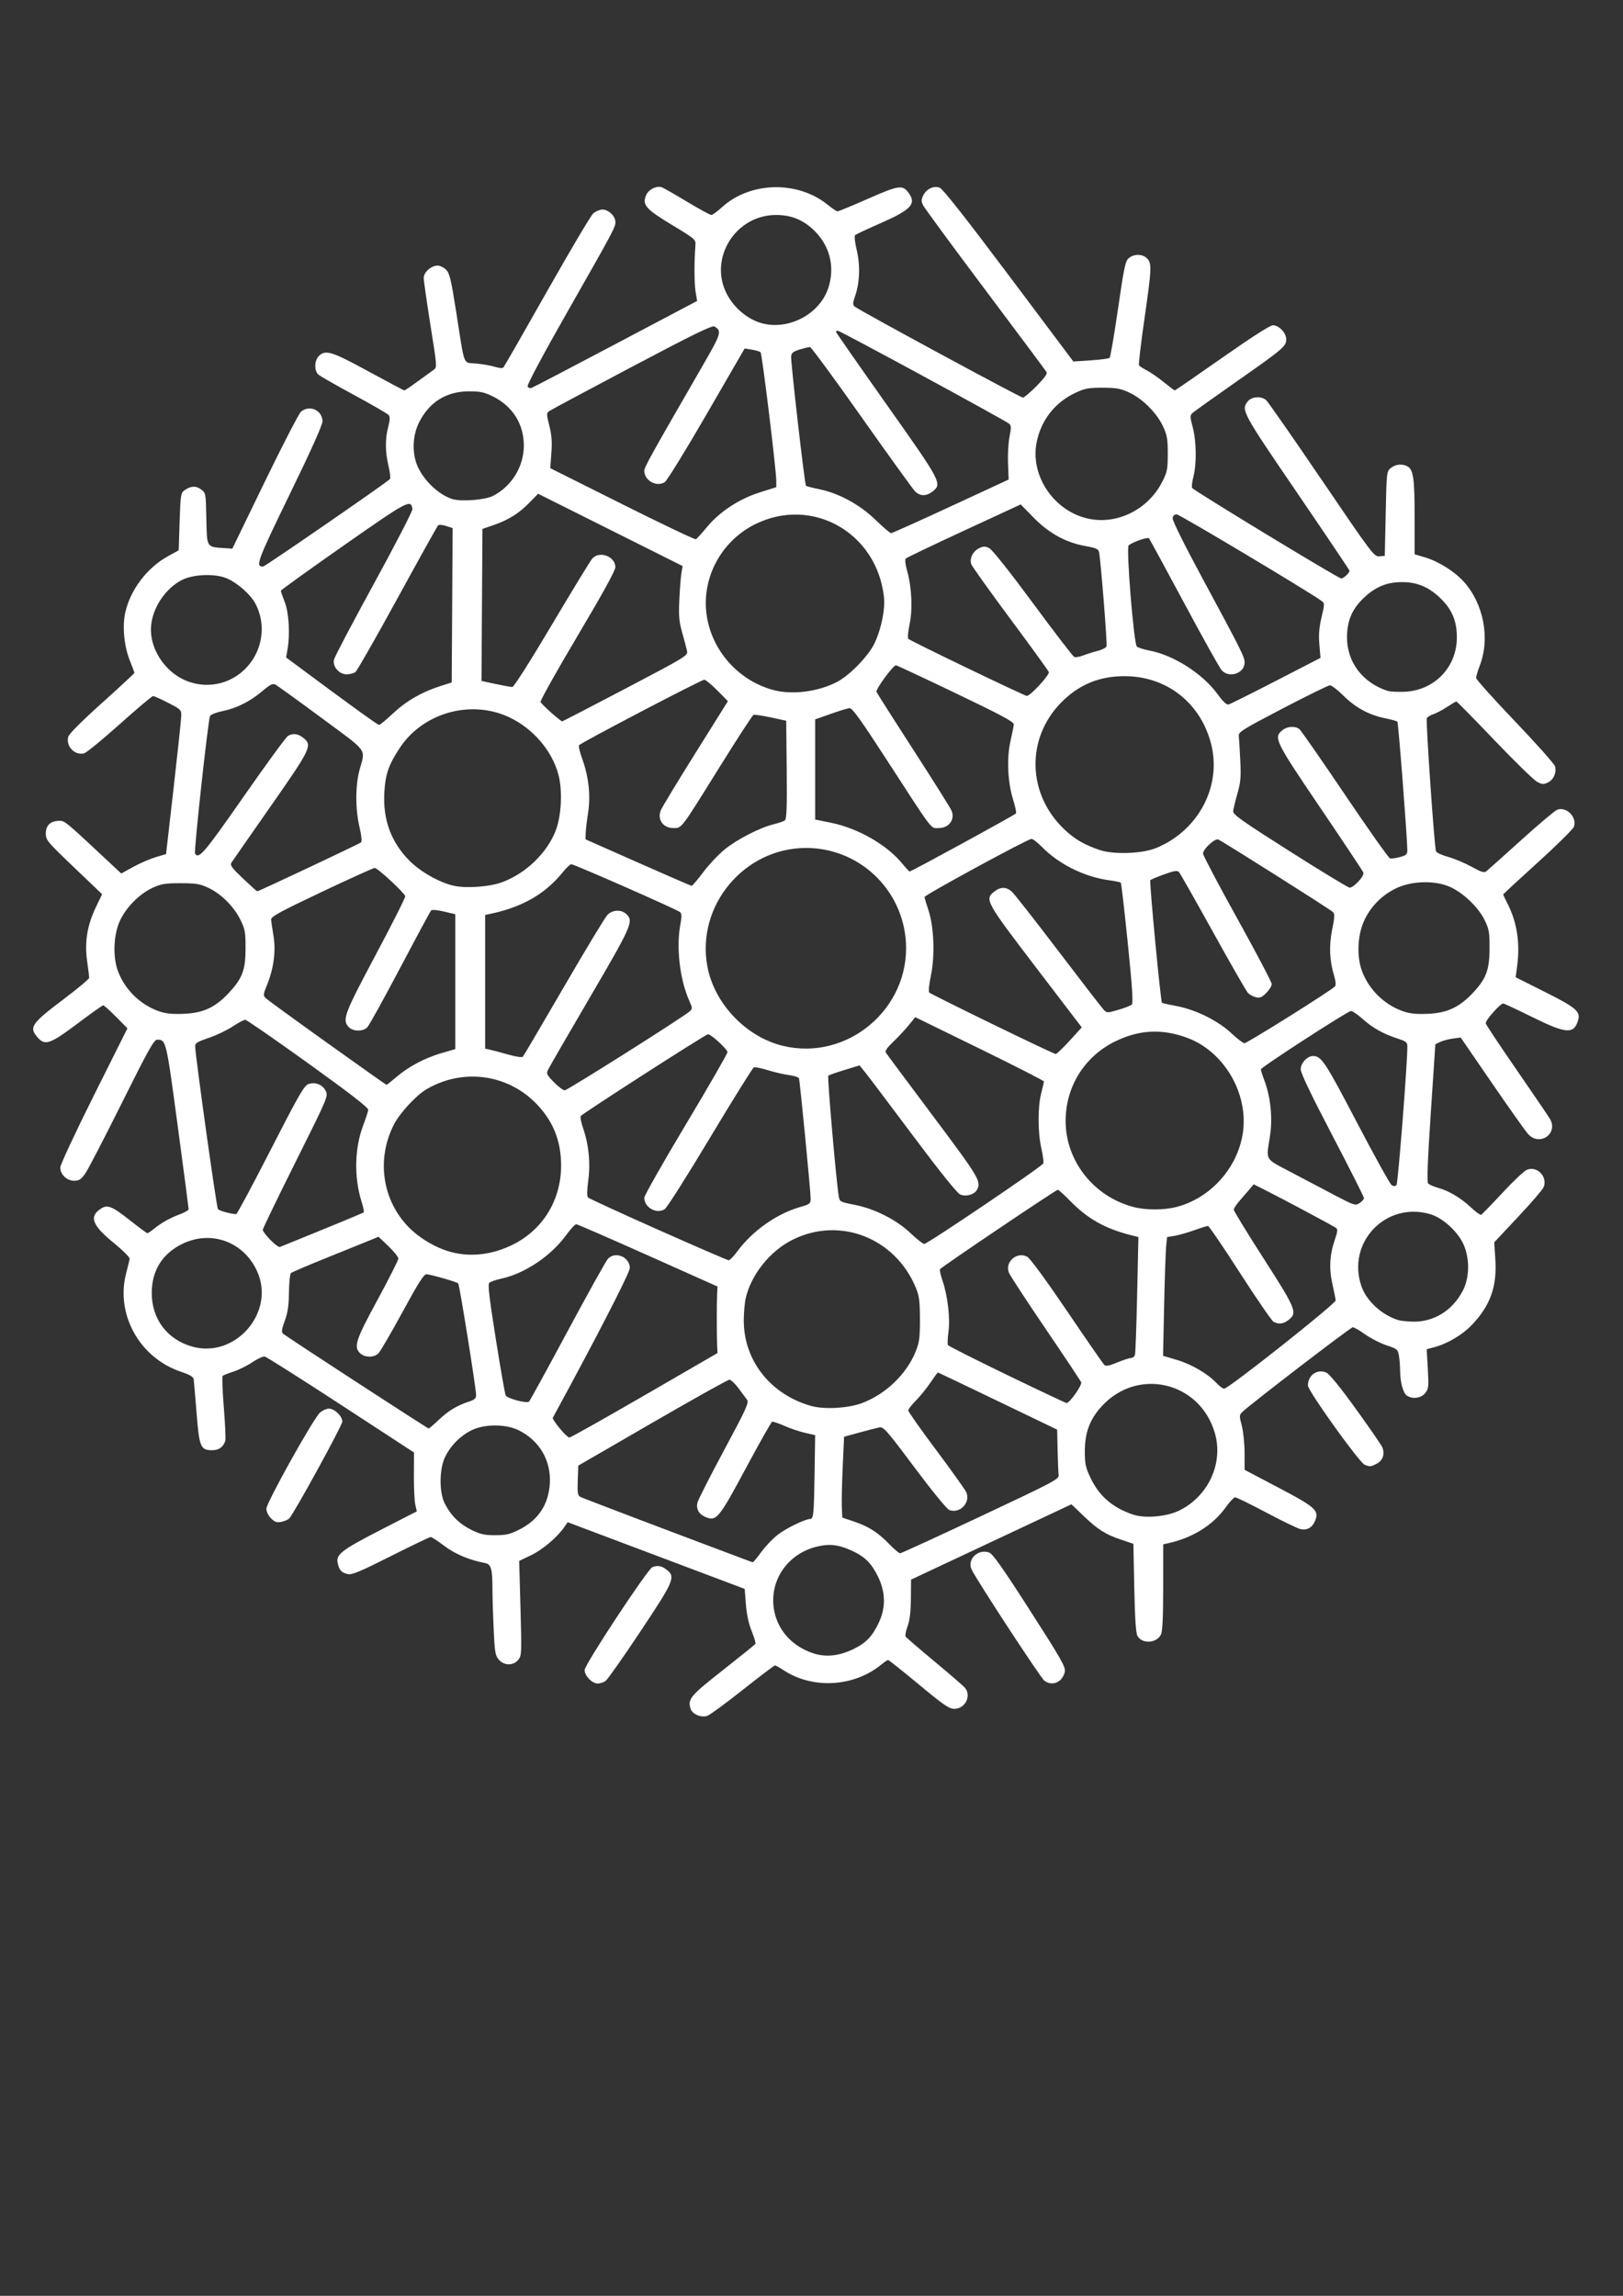 <?xml version="1.0" encoding="UTF-8" standalone="no"?>
<!-- Created with Inkscape (http://www.inkscape.org/) -->

<svg
   xmlns:dc="http://purl.org/dc/elements/1.1/"
   xmlns:cc="http://creativecommons.org/ns#"
   xmlns:rdf="http://www.w3.org/1999/02/22-rdf-syntax-ns#"
   xmlns:svg="http://www.w3.org/2000/svg"
   xmlns="http://www.w3.org/2000/svg"
   xmlns:sodipodi="http://sodipodi.sourceforge.net/DTD/sodipodi-0.dtd"
   xmlns:inkscape="http://www.inkscape.org/namespaces/inkscape"
   width="210mm"
   height="297mm"
   viewBox="0 0 210 297"
   version="1.1"
   id="svg8"
   inkscape:export-filename="C:\Users\Han\Desktop\tapawudyyoknano.png"
   inkscape:export-xdpi="179.40903"
   inkscape:export-ydpi="179.40903"
   inkscape:version="0.92.4 (5da689c313, 2019-01-14)"
   sodipodi:docname="tapawudyyoknanoakwersiyasy.svg">
  <rect x="0" y="0" width="210" height="297" fill="#333333" stroke="none"/>
  <defs
     id="defs2" />
  <sodipodi:namedview
     id="base"
     pagecolor="#ffffff"
     bordercolor="#666666"
     borderopacity="1.0"
     inkscape:pageopacity="0.0"
     inkscape:pageshadow="2"
     inkscape:zoom="0.35"
     inkscape:cx="447.90443"
     inkscape:cy="454.31877"
     inkscape:document-units="mm"
     inkscape:current-layer="g25"
     showgrid="false"
     inkscape:window-width="1366"
     inkscape:window-height="715"
     inkscape:window-x="-8"
     inkscape:window-y="-8"
     inkscape:window-maximized="1" />
  <g
     inkscape:label="Layer 1"
     inkscape:groupmode="layer"
     id="layer1">
    <g
       id="g25"
       transform="translate(-200.327,-37.798)">
      <path
         style="fill:#ffffff;stroke-width:0.234"
         d="m 296.441,256.397 c 2.188,-1.731 4.059,-3.147 4.158,-3.148 0.099,0 0.586,0.266 1.081,0.594 3.808,2.52 9.169,2.204 12.736,-0.75 0.364,-0.301 0.735,-0.548 0.824,-0.548 0.09,0 1.876,1.421 3.969,3.159 3.234,2.684 3.925,3.159 4.598,3.159 1.419,0 2.264,-1.719 1.352,-2.751 -0.225,-0.255 -2.008,-1.792 -3.961,-3.415 -1.954,-1.623 -3.617,-3.056 -3.696,-3.184 -0.079,-0.128 0.038,-0.735 0.261,-1.349 0.28,-0.772 0.412,-1.872 0.426,-3.566 l 0.021,-2.45 10.376,-4.872 10.376,-4.872 1.55,1.485 c 1.868,1.789 2.846,2.407 4.902,3.099 l 1.562,0.526 0.117,5.703 c 0.082,4.012 0.206,5.858 0.416,6.227 0.602,1.053 2.459,0.944 3.026,-0.177 0.211,-0.417 0.295,-2.146 0.297,-6.133 l 0.004,-5.552 0.643,-0.142 c 3.18,-0.704 5.788,-2.332 7.45,-4.652 0.503,-0.702 1.049,-1.281 1.213,-1.287 0.164,-0.006 1.994,0.889 4.065,1.989 2.072,1.1 4.057,2.058 4.411,2.129 0.847,0.169 1.506,-0.207 1.86,-1.062 0.559,-1.35 0.103,-1.766 -4.727,-4.306 l -4.387,-2.307 v -2.156 c 0,-1.186 -0.162,-2.777 -0.359,-3.535 -0.336,-1.29 -0.332,-1.406 0.059,-1.787 1.011,-0.985 14.019,-10.961 14.298,-10.965 0.171,-0.002 0.891,0.411 1.601,0.919 0.71,0.508 1.952,1.144 2.761,1.413 1.395,0.464 1.478,0.534 1.614,1.357 0.079,0.477 0.147,1.342 0.152,1.921 0.012,1.498 0.372,2.863 0.848,3.211 0.708,0.518 1.868,0.369 2.401,-0.309 0.438,-0.557 0.466,-0.82 0.333,-3.14 l -0.145,-2.532 1.029,-0.274 c 1.68,-0.447 3.631,-1.613 4.84,-2.892 2.386,-2.526 3.242,-4.944 3.011,-8.505 l -0.14,-2.158 3.093,-3.299 c 1.701,-1.814 3.188,-3.539 3.303,-3.833 0.533,-1.362 -0.856,-2.794 -2.178,-2.246 -0.349,0.144 -1.779,1.495 -3.179,3.002 -1.4,1.506 -2.635,2.775 -2.744,2.82 -0.11,0.045 -0.697,-0.384 -1.304,-0.952 -1.334,-1.248 -2.839,-2.146 -4.257,-2.54 -0.579,-0.161 -1.161,-0.421 -1.292,-0.577 -0.164,-0.195 -0.054,-3.065 0.351,-9.142 l 0.59,-8.858 0.619,-0.296 c 0.341,-0.163 1.078,-0.359 1.638,-0.435 l 1.019,-0.139 4.071,5.931 c 2.239,3.262 4.338,6.22 4.665,6.574 1.473,1.596 3.867,-0.022 2.849,-1.925 -0.127,-0.238 -2.038,-3.047 -4.245,-6.243 -2.208,-3.196 -4.052,-5.969 -4.099,-6.162 -0.086,-0.352 1.866,-2.574 2.261,-2.574 0.116,0 1.806,0.79 3.757,1.755 4.389,2.172 5.38,2.245 5.93,0.436 0.348,-1.144 -0.247,-1.658 -4.245,-3.663 l -3.831,-1.921 0.188,-1.404 c 0.404,-3.017 0,-5.675 -1.236,-8.113 -0.31,-0.612 -0.564,-1.152 -0.564,-1.198 0,-0.046 2.007,-1.903 4.46,-4.125 2.453,-2.222 4.56,-4.303 4.682,-4.624 0.463,-1.217 -0.959,-2.669 -2.159,-2.206 -0.301,0.116 -2.395,1.881 -4.653,3.921 -2.258,2.041 -4.274,3.846 -4.48,4.011 -0.315,0.254 -0.624,0.164 -1.961,-0.571 -0.873,-0.48 -2.22,-1.046 -2.994,-1.258 -0.774,-0.212 -1.487,-0.534 -1.584,-0.716 -0.204,-0.381 -1.34,-16.8 -1.192,-17.223 0.054,-0.155 0.431,-0.392 0.838,-0.527 0.407,-0.135 1.214,-0.561 1.793,-0.946 0.579,-0.385 1.115,-0.701 1.192,-0.701 0.076,0 2.276,2.236 4.889,4.971 2.612,2.734 5.098,5.164 5.524,5.399 0.673,0.371 0.859,0.387 1.423,0.116 0.739,-0.354 1.146,-1.268 0.931,-2.09 -0.08,-0.308 -2.411,-2.928 -5.179,-5.824 -2.768,-2.895 -5.033,-5.422 -5.034,-5.615 0,-0.193 0.218,-0.93 0.488,-1.638 1.337,-3.512 0.481,-7.963 -2.077,-10.811 -1.175,-1.307 -3.25,-2.616 -4.958,-3.128 l -1.409,-0.422 v -4.834 c 0,-4.996 -0.164,-6.128 -0.945,-6.547 -0.669,-0.358 -1.525,-0.27 -2.129,0.218 -0.545,0.441 -0.554,0.517 -0.669,5.908 l -0.117,5.461 -0.702,0.059 c -0.678,0.057 -0.928,-0.273 -7.448,-9.866 -3.71,-5.459 -6.947,-10.107 -7.194,-10.33 -0.622,-0.563 -1.866,-0.487 -2.378,0.145 -0.899,1.11 -0.749,1.388 6.374,11.827 3.732,5.469 6.785,10.009 6.785,10.089 0,0.277 -0.776,1.001 -1.074,1.001 -0.36,0 -19.073,-11.361 -19.289,-11.711 -0.083,-0.135 -0.01,-0.789 0.162,-1.454 0.432,-1.667 0.393,-4.594 -0.086,-6.392 -0.351,-1.316 -0.358,-1.542 -0.059,-1.827 0.188,-0.179 2.711,-1.983 5.606,-4.009 6.162,-4.312 6.551,-4.641 6.551,-5.545 0,-0.83 -0.937,-1.817 -1.723,-1.817 -0.367,0 -2.746,1.524 -6.576,4.211 -3.301,2.316 -6.055,4.211 -6.12,4.211 -0.065,0 -0.709,-0.481 -1.431,-1.069 -0.722,-0.588 -1.708,-1.271 -2.191,-1.517 -0.483,-0.246 -0.937,-0.544 -1.01,-0.661 -0.072,-0.117 0.236,-2.765 0.686,-5.885 0.959,-6.652 0.988,-7.309 0.35,-7.947 -0.581,-0.581 -1.653,-0.603 -2.339,-0.047 -0.463,0.375 -0.617,1.088 -1.415,6.583 -0.492,3.389 -0.981,6.24 -1.086,6.335 -0.105,0.095 -1.203,0.239 -2.44,0.321 l -2.25,0.149 -8.344,-11.125 c -5.582,-7.442 -8.542,-11.2 -8.943,-11.352 -0.785,-0.298 -1.734,0.149 -2.148,1.012 -0.258,0.538 -0.256,0.752 0.01,1.285 0.176,0.351 3.794,5.271 8.041,10.933 4.247,5.662 7.808,10.437 7.913,10.611 0.133,0.219 -0.265,0.777 -1.292,1.813 -0.816,0.823 -1.608,1.497 -1.76,1.497 -0.328,0 -21.361,-11.382 -21.794,-11.793 -0.241,-0.229 -0.229,-0.477 0.06,-1.298 0.616,-1.745 0.702,-3.973 0.232,-5.968 -0.248,-1.054 -0.333,-1.859 -0.207,-1.969 0.117,-0.102 1.616,-0.803 3.332,-1.557 3.855,-1.695 4.589,-2.464 3.642,-3.816 -0.817,-1.166 -1.252,-1.112 -5.28,0.661 -2.052,0.903 -3.839,1.642 -3.971,1.642 -0.132,0 -0.685,-0.366 -1.231,-0.813 -3.91,-3.204 -10.109,-3.058 -13.778,0.325 -0.57,0.526 -1.168,0.956 -1.329,0.956 -0.16,0 -1.57,-0.769 -3.132,-1.709 -1.562,-0.94 -3.022,-1.778 -3.244,-1.862 -0.679,-0.257 -1.753,0.271 -2.06,1.013 -0.521,1.257 -0.061,1.786 3.345,3.847 3.084,1.867 3.095,1.877 3.032,2.691 -0.165,2.111 -0.152,4.905 0.028,5.969 l 0.198,1.174 -10.493,5.542 c -5.771,3.048 -10.676,5.61 -10.9,5.694 -0.254,0.094 -0.458,0.02 -0.541,-0.196 -0.078,-0.203 2.056,-4.194 5.123,-9.583 6.05,-10.63 6.237,-10.979 6.237,-11.677 0,-0.743 -0.894,-1.604 -1.666,-1.604 -0.356,0 -0.906,0.237 -1.22,0.526 -0.315,0.29 -3.013,4.843 -5.995,10.119 -2.983,5.276 -5.511,9.683 -5.619,9.793 -0.109,0.111 -0.572,0.077 -1.042,-0.078 -0.465,-0.153 -1.549,-0.349 -2.41,-0.435 -1.835,-0.183 -1.492,0.684 -2.653,-6.702 -0.66,-4.196 -0.849,-4.985 -1.303,-5.44 -0.292,-0.292 -0.785,-0.531 -1.095,-0.531 -0.835,0 -1.797,0.853 -1.799,1.596 -0.002,0.345 0.39,3.089 0.87,6.099 0.862,5.406 0.867,5.476 0.412,5.792 -0.253,0.176 -1.177,0.846 -2.053,1.488 -0.875,0.643 -1.656,1.169 -1.734,1.169 -0.078,0 -2.169,-1.106 -4.645,-2.457 -4.755,-2.594 -5.562,-2.844 -6.418,-1.989 -0.588,0.588 -0.62,1.897 -0.059,2.4 0.225,0.201 2.305,1.392 4.621,2.645 2.316,1.253 4.328,2.42 4.47,2.593 0.19,0.231 0.174,0.638 -0.059,1.536 -0.411,1.584 -0.397,3.21 0.044,5.08 0.195,0.826 0.272,1.579 0.172,1.673 -0.665,0.623 -16.127,11.285 -16.395,11.305 -1.06,0.08 -0.773,-0.702 3.444,-9.361 2.734,-5.615 4.229,-8.943 4.229,-9.417 0,-1.432 -1.669,-2.19 -2.773,-1.259 -0.267,0.225 -2.377,4.305 -4.688,9.066 l -4.202,8.657 -1.092,-0.072 c -2.259,-0.15 -2.197,-0.045 -2.271,-3.813 -0.064,-3.288 -0.071,-3.322 -0.688,-3.782 -0.667,-0.498 -1.361,-0.45 -2.185,0.152 -0.424,0.31 -0.479,0.687 -0.585,4.037 l -0.117,3.695 -1.404,0.773 c -2.715,1.495 -4.893,4.391 -5.527,7.35 -0.375,1.749 -0.127,4.293 0.593,6.095 0.333,0.832 0.605,1.57 0.605,1.638 0,0.069 -1.893,1.825 -4.208,3.904 -2.673,2.401 -4.263,3.997 -4.358,4.378 -0.309,1.231 0.85,2.428 2.058,2.125 0.3,-0.075 2.375,-1.773 4.61,-3.773 2.236,-2 4.176,-3.636 4.313,-3.636 0.136,0 1.017,0.395 1.957,0.877 1.641,0.842 1.708,0.91 1.691,1.696 -0.01,0.45 -0.457,4.656 -0.993,9.346 l -0.975,8.527 -1.335,0.395 c -0.734,0.218 -2.039,0.782 -2.899,1.255 l -1.564,0.86 -0.727,-0.681 c -6.556,-6.138 -6.549,-6.132 -7.274,-6.132 -1.14,0 -1.76,0.574 -1.76,1.63 0,0.859 0.173,1.067 3.643,4.38 l 3.643,3.478 -0.816,1.702 c -1.116,2.329 -1.47,4.521 -1.123,6.955 0.148,1.036 0.269,2.007 0.269,2.158 0,0.151 -1.466,1.379 -3.257,2.729 -4.228,3.187 -4.559,3.662 -3.448,4.953 0.979,1.138 1.619,0.922 5.166,-1.742 1.742,-1.308 3.252,-2.379 3.354,-2.379 0.102,0 0.849,0.669 1.66,1.487 l 1.473,1.486 -4.346,8.69 c -2.409,4.817 -4.346,8.97 -4.346,9.319 0,0.904 0.847,1.713 1.794,1.713 0.635,0 0.895,-0.166 1.421,-0.905 0.355,-0.498 2.486,-4.604 4.737,-9.125 3.405,-6.839 4.173,-8.22 4.576,-8.22 1.167,0 1.176,0.039 2.666,11.144 0.779,5.807 1.417,10.663 1.417,10.789 0,0.127 -0.5,0.416 -1.111,0.643 -1.28,0.476 -2.465,1.141 -3.41,1.916 -0.364,0.298 -0.732,0.54 -0.819,0.538 -0.087,-0.002 -1.089,-0.739 -2.227,-1.639 -2.346,-1.854 -2.935,-2.091 -3.794,-1.528 -1.554,1.018 -1.134,2.14 1.652,4.413 1.158,0.945 2.09,1.868 2.07,2.051 -0.02,0.183 -0.217,1.017 -0.438,1.854 -1.414,5.336 1.714,10.976 7.088,12.779 1.095,0.367 1.594,0.657 1.638,0.952 0.035,0.233 0.202,2.187 0.372,4.341 0.35,4.452 0.519,4.856 2.021,4.856 0.854,0 1.418,-0.395 1.697,-1.189 0.072,-0.204 -0.012,-2.151 -0.188,-4.327 -0.175,-2.176 -0.244,-4.024 -0.153,-4.105 0.091,-0.081 0.721,-0.328 1.402,-0.549 0.68,-0.221 1.778,-0.765 2.438,-1.21 0.661,-0.445 1.381,-0.777 1.602,-0.739 0.221,0.038 4.658,2.848 9.861,6.243 l 9.46,6.173 -0.016,2.951 c -0.008,1.623 0.072,3.336 0.181,3.805 l 0.197,0.854 -4.525,2.324 c -5.17,2.655 -5.938,3.236 -5.721,4.322 0.19,0.949 0.496,1.293 1.311,1.472 0.543,0.119 1.583,-0.314 5.577,-2.325 2.7,-1.359 5.018,-2.471 5.153,-2.471 0.134,0 0.93,0.519 1.768,1.153 1.405,1.063 3.182,1.808 5.315,2.229 0.738,0.146 0.907,0.771 0.908,3.373 0,0.981 0.07,3.298 0.155,5.149 0.137,2.994 0.21,3.43 0.664,3.958 0.687,0.798 1.884,0.812 2.519,0.028 0.439,-0.542 0.451,-0.821 0.289,-6.683 l -0.17,-6.117 1.518,-0.725 c 1.49,-0.711 3.378,-2.3 4.295,-3.615 l 0.464,-0.665 11.452,4.314 11.452,4.314 0.154,1.993 c 0.1,1.293 0.363,2.512 0.749,3.468 0.328,0.811 0.548,1.552 0.489,1.647 -0.059,0.095 -1.952,1.623 -4.207,3.396 -4.167,3.276 -4.526,3.693 -4.222,4.906 0.195,0.775 1.376,1.307 2.223,1.001 0.331,-0.12 2.391,-1.633 4.579,-3.364 z m 9.075,-4.73 c -2.626,-0.879 -4.471,-2.867 -4.993,-5.379 -0.785,-3.78 1.543,-7.398 5.395,-8.384 1.663,-0.426 2.839,-0.305 4.561,0.47 1.72,0.774 2.584,1.615 3.433,3.339 0.996,2.023 1.049,3.992 0.16,5.919 -0.845,1.832 -1.66,2.691 -3.315,3.499 -1.858,0.906 -3.603,1.084 -5.241,0.536 z m -8.256,-11.924 c -9.332,-3.496 -21.508,-8.12 -21.824,-8.289 -0.363,-0.194 -0.412,-0.493 -0.354,-2.14 l 0.068,-1.914 9.593,-5.552 c 5.276,-3.054 9.757,-5.556 9.957,-5.56 0.2,-0.004 0.727,0.484 1.17,1.085 0.443,0.601 0.946,1.279 1.117,1.507 0.274,0.365 -0.086,1.155 -2.996,6.57 -1.819,3.386 -3.365,6.432 -3.435,6.771 -0.169,0.817 0.215,1.48 1.063,1.831 1.406,0.583 1.718,0.206 5.207,-6.301 1.757,-3.275 3.291,-5.988 3.41,-6.027 0.119,-0.04 0.832,0.2 1.584,0.533 0.752,0.333 1.955,0.739 2.674,0.903 l 1.306,0.299 -0.076,5.01 c -0.08,5.27 -0.136,5.825 -0.583,5.834 -0.648,0.014 -3.052,1.179 -4.138,2.007 -0.647,0.493 -1.619,1.506 -2.161,2.25 -0.542,0.744 -1.041,1.345 -1.108,1.335 -0.067,-0.01 -0.281,-0.078 -0.474,-0.15 z m 18.124,-2.195 c -1.482,-1.523 -2.651,-2.271 -4.554,-2.913 l -1.521,-0.513 -0.059,-1.375 c -0.033,-0.756 0.02,-3.11 0.117,-5.23 l 0.176,-3.855 1.989,-0.544 c 1.094,-0.299 2.252,-0.598 2.574,-0.663 0.531,-0.108 0.947,0.365 4.546,5.181 2.232,2.986 4.194,5.389 4.495,5.504 1.379,0.524 2.806,-0.969 2.202,-2.305 -0.158,-0.348 -1.909,-2.802 -3.893,-5.452 -1.984,-2.651 -3.607,-4.953 -3.607,-5.116 0,-0.163 0.435,-0.732 0.967,-1.264 0.532,-0.532 1.378,-1.572 1.88,-2.312 0.502,-0.74 0.942,-1.345 0.978,-1.345 0.035,0 3.523,1.664 7.751,3.699 l 7.687,3.699 0.059,2.677 c 0.033,1.472 0.094,2.921 0.136,3.218 0.071,0.5 -0.698,0.905 -10.096,5.323 -5.595,2.63 -10.284,4.782 -10.42,4.782 -0.136,0 -0.77,-0.537 -1.409,-1.194 z m -54.103,-1.859 c -1.539,-0.769 -2.553,-1.768 -3.379,-3.33 -0.773,-1.462 -0.757,-4.511 0.034,-6.117 0.722,-1.466 1.962,-2.707 3.429,-3.429 1.648,-0.811 4.405,-0.808 6.061,0.008 2.708,1.333 4.229,3.934 4.041,6.913 -0.171,2.723 -1.505,4.722 -3.973,5.955 -1.192,0.596 -1.702,0.713 -3.107,0.713 -1.404,0 -1.914,-0.117 -3.107,-0.713 z m 85.697,-1.94 c -2.695,-0.898 -4.443,-2.41 -5.579,-4.825 -0.61,-1.297 -0.711,-1.779 -0.707,-3.393 0.006,-2.423 0.646,-4.123 2.187,-5.809 4.648,-5.085 12.706,-3.183 14.636,3.455 1.135,3.905 -0.836,8.191 -4.62,10.042 -1.6,0.783 -4.404,1.034 -5.917,0.529 z m -74.24,-11.179 c -0.536,-0.659 -0.938,-1.264 -0.893,-1.345 5.562,-10.207 9.974,-18.78 9.974,-19.384 0,-1.443 -1.906,-2.231 -2.845,-1.177 -0.259,0.29 -2.608,4.511 -5.221,9.38 -2.613,4.869 -4.854,8.955 -4.979,9.08 -0.268,0.268 -2.765,-0.391 -3.015,-0.795 -0.088,-0.142 -0.663,-3.426 -1.278,-7.296 -0.861,-5.417 -1.054,-7.096 -0.839,-7.291 0.154,-0.14 0.854,-0.38 1.556,-0.534 3.025,-0.661 6.373,-2.895 8.326,-5.556 0.603,-0.822 1.216,-1.489 1.362,-1.483 0.146,0.006 4.319,1.822 9.273,4.036 l 9.008,4.025 -0.05,0.936 c -0.061,1.143 -0.058,5.509 0.004,6.76 l 0.046,0.911 -9.439,5.465 c -5.191,3.005 -9.568,5.465 -9.727,5.465 -0.158,0 -0.726,-0.539 -1.262,-1.197 z m -26.274,-5.969 c -5.069,-3.298 -9.348,-6.118 -9.509,-6.267 -0.233,-0.215 -0.188,-0.556 0.219,-1.666 0.384,-1.047 0.519,-1.967 0.541,-3.68 0.016,-1.256 0.128,-2.378 0.248,-2.493 0.121,-0.115 2.325,-1.055 4.899,-2.089 2.574,-1.034 5.076,-2.046 5.561,-2.249 l 0.882,-0.369 1.282,1.226 c 0.705,0.674 1.282,1.396 1.282,1.603 0,0.207 -1.211,2.606 -2.691,5.329 -2.861,5.266 -3.133,6.118 -2.22,6.945 0.614,0.555 1.777,0.544 2.341,-0.022 0.245,-0.247 1.649,-2.659 3.119,-5.362 2.099,-3.859 2.766,-4.903 3.109,-4.866 0.745,0.082 3.917,0.999 4.087,1.182 0.172,0.185 2.323,13.627 2.318,14.486 -0.002,0.38 -0.225,0.58 -0.88,0.792 -1.554,0.502 -2.687,1.182 -3.924,2.352 -0.665,0.629 -1.263,1.144 -1.329,1.144 -0.066,0 -4.267,-2.698 -9.336,-5.997 z m 58.813,3.078 c -5.268,-1.487 -8.73,-5.891 -8.713,-11.086 0.004,-0.984 0.115,-2.262 0.248,-2.841 0.706,-3.064 3.143,-6.111 6.052,-7.566 6.101,-3.052 13.269,-0.275 15.957,6.184 0.445,1.069 0.528,1.703 0.534,4.073 0.006,2.408 -0.07,3.002 -0.539,4.17 -1.184,2.952 -3.882,5.547 -6.971,6.703 -1.783,0.667 -4.884,0.839 -6.569,0.363 z m 25.326,-4.023 c -4.116,-1.993 -7.546,-3.724 -7.623,-3.847 -0.076,-0.123 -0.047,-0.878 0.065,-1.678 0.244,-1.739 -0.093,-4.688 -0.754,-6.611 -0.252,-0.733 -0.403,-1.423 -0.335,-1.533 0.171,-0.277 15.004,-10.273 15.243,-10.273 0.106,0 0.823,0.647 1.593,1.439 2.232,2.293 4.5,3.577 7.807,4.418 l 1.026,0.261 -0.163,7.411 c -0.089,4.076 -0.216,7.595 -0.281,7.82 -0.065,0.225 -0.296,0.412 -0.512,0.415 -0.217,0.004 -1.023,0.264 -1.793,0.581 -1.109,0.456 -1.459,0.515 -1.687,0.287 -0.158,-0.159 -2.319,-3.285 -4.801,-6.948 -2.711,-3.999 -4.764,-6.8 -5.14,-7.011 -1.301,-0.73 -2.918,0.635 -2.393,2.022 0.136,0.359 2.27,3.629 4.744,7.268 2.473,3.639 4.553,6.763 4.622,6.942 0.141,0.367 -1.514,2.715 -1.891,2.681 -0.133,-0.012 -3.61,-1.652 -7.727,-3.644 z m 27.123,1.061 c -1.135,-1.212 -3.208,-2.423 -5.114,-2.989 l -1.797,-0.534 0.138,-6.47 c 0.076,-3.559 0.193,-7.015 0.261,-7.68 l 0.123,-1.21 0.98,-0.164 c 0.539,-0.09 1.677,-0.414 2.529,-0.72 0.852,-0.306 1.654,-0.557 1.782,-0.557 0.128,0 1.993,2.738 4.144,6.085 2.151,3.347 4.107,6.19 4.345,6.317 0.667,0.357 1.278,0.278 1.953,-0.253 1.155,-0.908 0.951,-1.408 -3.244,-7.938 -2.123,-3.305 -3.86,-6.145 -3.86,-6.31 0,-0.166 0.342,-0.69 0.76,-1.165 0.418,-0.475 0.998,-1.147 1.288,-1.494 l 0.527,-0.63 1.461,0.734 c 2.37,1.191 8.925,4.694 9.219,4.927 0.202,0.16 0.162,0.525 -0.157,1.434 -0.684,1.945 -0.793,3.778 -0.344,5.779 0.217,0.965 0.41,1.93 0.429,2.144 0.037,0.414 -13.871,11.426 -14.431,11.426 -0.167,0 -0.612,-0.33 -0.99,-0.734 z m -132.539,-4.718 c -3.235,-0.915 -5.233,-3.571 -5.226,-6.948 0.006,-2.887 1.357,-5.057 3.937,-6.328 3.72,-1.831 7.933,-0.309 9.683,3.5 2.434,5.295 -2.777,11.364 -8.394,9.776 z m 156.067,-3.424 c -2.13,-0.65 -4.128,-2.489 -4.779,-4.398 -1.933,-5.672 3.191,-11.005 8.934,-9.299 1.597,0.474 3.549,2.254 4.287,3.909 0.818,1.834 0.78,4.308 -0.093,5.979 -1.34,2.567 -3.717,4.049 -6.429,4.008 -0.735,-0.012 -1.6,-0.1 -1.921,-0.199 z m -95.765,-11.687 c -4.866,-2.166 -8.951,-4.044 -9.079,-4.172 -0.155,-0.155 -0.144,-0.901 0.032,-2.22 0.301,-2.265 0.067,-4.618 -0.673,-6.762 -0.249,-0.722 -0.385,-1.423 -0.301,-1.558 0.19,-0.307 16.18,-10.583 16.468,-10.583 0.403,0 2.517,1.948 2.515,2.318 0,0.205 -2.422,4.413 -5.381,9.35 -2.959,4.938 -5.38,9.205 -5.38,9.482 0,1.275 1.6,2.164 2.652,1.474 0.29,-0.19 2.939,-4.37 5.887,-9.288 2.948,-4.918 5.486,-8.991 5.64,-9.05 0.154,-0.059 0.974,0.106 1.822,0.368 0.847,0.262 2.077,0.547 2.733,0.634 0.656,0.087 1.232,0.275 1.282,0.418 0.122,0.355 1.509,14.629 1.509,15.53 0,0.679 -0.082,0.746 -1.345,1.111 -3.07,0.887 -6.196,3.093 -8.146,5.749 -0.464,0.632 -0.966,1.146 -1.116,1.143 -0.15,-0.004 -4.253,-1.778 -9.119,-3.945 z m -26.807,2.879 c -1.915,-0.515 -3.972,-1.711 -5.404,-3.141 -3.477,-3.473 -4.282,-8.831 -2,-13.322 0.762,-1.501 2.888,-3.806 4.238,-4.598 4.584,-2.687 10.26,-2.009 14.003,1.675 2.306,2.27 3.409,4.92 3.409,8.193 0,4.414 -2.302,8.231 -6.14,10.183 -2.661,1.353 -5.51,1.709 -8.106,1.01 z m -23.37,-1.565 c -0.544,-0.554 -0.989,-1.138 -0.989,-1.297 0,-0.159 1.91,-4.111 4.244,-8.781 4.126,-8.256 4.235,-8.511 3.918,-9.172 -0.398,-0.831 -1.36,-1.219 -2.255,-0.909 -0.551,0.191 -1.251,1.41 -4.894,8.526 -2.338,4.567 -4.338,8.3 -4.445,8.296 -0.755,-0.031 -2.194,-0.427 -2.371,-0.654 -0.178,-0.228 -2.83,-19.156 -2.937,-20.963 -0.03,-0.506 0.161,-0.635 1.761,-1.183 0.987,-0.338 2.381,-1.004 3.096,-1.479 0.716,-0.475 1.443,-0.864 1.615,-0.864 0.173,0 3.833,2.53 8.134,5.622 5.412,3.891 7.809,5.746 7.782,6.025 -0.021,0.221 -0.306,1.106 -0.634,1.967 -1.141,2.993 -1.226,6.749 -0.225,9.926 0.218,0.69 0.343,1.307 0.278,1.372 -0.09,0.09 -4.796,2.033 -10.851,4.48 -0.132,0.053 -0.684,-0.357 -1.228,-0.911 z m 82.842,-0.864 c -1.84,-1.749 -4.63,-3.163 -7.261,-3.68 -1.869,-0.367 -1.93,-0.4 -2.043,-1.103 -0.344,-2.126 -1.5,-15.466 -1.352,-15.595 0.096,-0.083 1.045,-0.419 2.11,-0.745 l 1.936,-0.593 0.78,0.969 c 0.429,0.533 3.221,4.232 6.204,8.221 3.494,4.673 5.645,7.347 6.045,7.517 0.752,0.32 1.833,0.01 2.172,-0.625 0.569,-1.064 0.274,-1.557 -5.69,-9.52 -3.255,-4.346 -6.005,-8.042 -6.109,-8.214 -0.13,-0.214 0.173,-0.658 0.961,-1.404 0.633,-0.6 1.531,-1.561 1.996,-2.136 l 0.845,-1.045 8.325,4.069 c 4.579,2.238 8.325,4.151 8.325,4.251 0,0.1 -0.158,0.788 -0.351,1.529 -0.457,1.756 -0.448,5.061 0.021,7.121 0.205,0.9 0.318,1.778 0.251,1.951 -0.151,0.393 -14.997,10.43 -15.412,10.419 -0.166,-0.004 -0.955,-0.628 -1.752,-1.386 z m 28.771,-3.411 c -5.123,-1.38 -8.709,-5.951 -8.718,-11.114 -0.008,-4.415 2.434,-8.342 6.4,-10.287 3.124,-1.533 6.104,-1.675 9.385,-0.448 4.753,1.778 7.92,7.243 7.142,12.324 -0.689,4.501 -4.178,8.388 -8.549,9.526 -1.686,0.439 -4.026,0.439 -5.66,-0.002 z m 26.101,-1.507 c -1.458,-0.761 -4.02,-2.111 -5.693,-2.999 -3.437,-1.824 -3.19,-1.39 -2.677,-4.704 0.35,-2.263 0.067,-5.039 -0.725,-7.124 -0.252,-0.662 -0.458,-1.321 -0.458,-1.464 -10e-5,-0.251 11.004,-7.383 11.63,-7.538 0.171,-0.042 0.856,0.415 1.524,1.015 1.316,1.183 2.648,1.929 4.569,2.558 1.075,0.352 1.228,0.48 1.227,1.027 -0.004,2.368 -1.209,17.721 -1.406,17.918 -0.167,0.167 -0.363,0.168 -0.625,0.004 -0.21,-0.132 -2.244,-3.803 -4.522,-8.157 -4.087,-7.814 -4.555,-8.522 -5.64,-8.546 -0.734,-0.016 -1.611,0.914 -1.607,1.705 0.002,0.503 1.325,3.27 4.094,8.566 2.25,4.302 4.09,7.949 4.09,8.103 0,0.155 -0.254,0.448 -0.565,0.652 -0.543,0.355 -0.673,0.314 -3.217,-1.014 z M 271.999,177.801 c -0.898,-0.915 -0.995,-1.111 -0.78,-1.579 0.135,-0.294 2.575,-4.514 5.422,-9.378 5.472,-9.348 5.713,-9.901 4.706,-10.812 -0.672,-0.608 -1.784,-0.544 -2.437,0.139 -0.297,0.311 -2.835,4.514 -5.64,9.339 -2.805,4.826 -5.183,8.869 -5.285,8.986 -0.109,0.125 -0.89,0.012 -1.892,-0.273 -0.938,-0.267 -1.996,-0.549 -2.349,-0.626 l -0.643,-0.141 v -8.648 -8.648 l 0.643,-0.135 c 4.163,-0.871 7.112,-2.562 9.401,-5.391 0.459,-0.568 0.956,-1.033 1.103,-1.033 0.377,-0.002 13.705,5.863 14.065,6.189 0.226,0.204 0.24,0.561 0.059,1.516 -0.573,3.022 -0.101,7.147 1.138,9.949 0.423,0.956 0.428,1.052 0.066,1.373 -0.862,0.766 -15.825,10.218 -16.175,10.218 -0.207,0 -0.838,-0.47 -1.403,-1.045 z m -29.3,-5.062 c -4.157,-2.973 -7.74,-5.58 -7.962,-5.793 -0.384,-0.367 -0.375,-0.463 0.166,-1.802 0.853,-2.112 1.139,-4.353 0.805,-6.318 -0.152,-0.892 -0.288,-1.826 -0.304,-2.075 -0.023,-0.37 1.163,-1.016 6.523,-3.555 3.603,-1.706 6.701,-3.109 6.884,-3.116 0.359,-0.014 3.831,3.199 3.951,3.656 0.04,0.152 -1.684,3.574 -3.831,7.604 -4.06,7.621 -4.345,8.376 -3.505,9.304 0.548,0.605 1.842,0.637 2.42,0.059 0.231,-0.231 2.14,-3.68 4.241,-7.662 2.101,-3.983 3.909,-7.338 4.016,-7.455 0.117,-0.128 0.785,-0.074 1.666,0.135 l 1.471,0.349 v 8.723 8.723 l -1.755,0.51 c -2.171,0.63 -4.27,1.739 -5.851,3.088 -0.663,0.566 -1.245,1.029 -1.292,1.029 -0.047,0 -3.487,-2.432 -7.643,-5.405 z m 86.029,-2.463 c -4.375,-2.13 -8.049,-3.963 -8.163,-4.072 -0.121,-0.115 -0.033,-1.032 0.209,-2.188 0.542,-2.583 0.397,-6.377 -0.325,-8.501 -0.272,-0.8 -0.495,-1.552 -0.495,-1.671 0,-0.262 13.35,-7.52 13.832,-7.52 0.188,0 0.811,0.478 1.385,1.063 2.168,2.21 5.47,3.848 8.624,4.279 0.785,0.107 1.482,0.251 1.55,0.318 0.068,0.068 0.475,3.586 0.906,7.818 0.578,5.68 0.714,7.762 0.52,7.949 -0.144,0.14 -0.926,0.448 -1.736,0.684 -1.443,0.421 -1.483,0.421 -1.906,-0.02 -0.238,-0.247 -2.875,-3.661 -5.859,-7.586 -2.985,-3.925 -5.686,-7.373 -6.003,-7.662 -0.718,-0.656 -1.475,-0.67 -2.273,-0.042 -1.292,1.016 -1.151,1.273 5.343,9.778 l 5.959,7.804 -1.572,1.725 c -0.865,0.949 -1.678,1.723 -1.806,1.72 -0.129,-0.002 -3.814,-1.747 -8.189,-3.878 z m -27.106,2.818 c -4.774,-1.156 -8.873,-5.466 -9.769,-10.275 -1.465,-7.858 4.76,-15.325 12.777,-15.325 6.834,0 12.486,5.326 12.911,12.166 0.536,8.615 -7.57,15.455 -15.919,13.433 z m 58.051,-1.614 c -1.722,-1.623 -4.594,-3.055 -7.065,-3.522 -1.021,-0.193 -1.892,-0.387 -1.935,-0.43 -0.173,-0.174 -1.652,-15.716 -1.509,-15.865 0.084,-0.088 0.89,-0.427 1.791,-0.752 1.28,-0.463 1.697,-0.53 1.91,-0.308 0.15,0.157 2.136,3.654 4.415,7.771 2.279,4.118 4.315,7.665 4.525,7.882 0.21,0.217 0.669,0.465 1.019,0.55 0.514,0.126 0.775,0.018 1.345,-0.552 0.389,-0.389 0.708,-0.906 0.708,-1.149 0,-0.243 -2,-4.047 -4.445,-8.455 -2.445,-4.407 -4.445,-8.197 -4.445,-8.421 0,-0.587 1.523,-1.998 1.971,-1.826 0.515,0.198 14.458,9.014 14.83,9.378 0.253,0.247 0.238,0.641 -0.087,2.243 -0.428,2.11 -0.35,4.016 0.243,5.988 0.223,0.74 0.26,1.216 0.11,1.397 -0.392,0.472 -11.362,7.355 -11.708,7.346 -0.181,-0.004 -0.933,-0.578 -1.671,-1.274 z m -138.822,-2.873 c -2.396,-0.856 -4.366,-2.792 -5.257,-5.166 -0.704,-1.875 -0.582,-4.774 0.277,-6.587 0.805,-1.7 2.492,-3.402 4.136,-4.173 1.163,-0.545 1.624,-0.624 3.67,-0.624 2.027,0 2.512,0.081 3.627,0.604 1.643,0.771 3.295,2.423 4.136,4.136 0.59,1.201 0.659,1.59 0.659,3.682 0,2.832 -0.416,3.917 -2.242,5.848 -1.733,1.832 -3.279,2.531 -5.81,2.627 -1.499,0.057 -2.309,-0.031 -3.196,-0.348 z m 160.969,0 c -2.396,-0.856 -4.366,-2.792 -5.257,-5.166 -0.736,-1.961 -0.59,-4.79 0.343,-6.692 0.868,-1.769 2.241,-3.141 4.009,-4.009 1.916,-0.941 4.729,-1.08 6.722,-0.332 1.78,0.668 3.907,2.628 4.779,4.404 0.584,1.19 0.651,1.572 0.644,3.668 -0.01,2.821 -0.438,3.949 -2.206,5.818 -1.729,1.828 -3.342,2.563 -5.836,2.657 -1.502,0.057 -2.311,-0.031 -3.199,-0.348 z m -150.056,-17.165 c -1.435,-1.359 -1.697,-1.716 -1.494,-2.037 0.135,-0.214 2.417,-3.495 5.071,-7.291 5.253,-7.514 5.44,-7.909 4.214,-8.874 -0.675,-0.531 -1.286,-0.61 -1.953,-0.253 -0.238,0.127 -2.818,3.654 -5.733,7.838 -5.123,7.351 -5.825,8.175 -6.306,7.397 -0.169,-0.273 1.696,-17.348 1.944,-17.8 0.104,-0.19 0.833,-0.475 1.62,-0.634 1.819,-0.368 3.571,-1.249 5.149,-2.589 0.96,-0.815 1.338,-1.008 1.664,-0.849 0.232,0.113 2.914,2.048 5.959,4.3 6.198,4.583 5.713,3.917 4.94,6.785 -0.54,2.005 -0.541,5.046 -0.002,7.334 0.252,1.071 0.339,1.887 0.214,1.999 -0.233,0.207 -13.27,6.349 -13.443,6.333 -0.058,-0.006 -0.889,-0.752 -1.846,-1.658 z m 27.359,0.96 c -1.853,-0.386 -4.396,-1.813 -5.832,-3.272 -2.385,-2.422 -3.444,-5.331 -3.232,-8.878 0.138,-2.309 0.55,-3.495 1.963,-5.654 2.997,-4.577 9.169,-6.338 14.141,-4.035 3.091,1.432 5.567,4.296 6.412,7.418 0.554,2.046 0.401,5.341 -0.337,7.25 -1.126,2.914 -3.85,5.543 -6.941,6.699 -1.55,0.58 -4.554,0.809 -6.173,0.472 z m 108.093,-4.47 c -6.202,-3.938 -7.363,-4.761 -7.326,-5.191 0.024,-0.281 0.268,-1.3 0.543,-2.266 0.422,-1.486 0.479,-2.15 0.372,-4.328 -0.07,-1.415 -0.156,-2.827 -0.192,-3.136 -0.059,-0.514 0.436,-0.824 5.667,-3.552 3.153,-1.644 5.908,-2.997 6.123,-3.005 0.215,-0.008 1.005,0.596 1.755,1.344 1.546,1.542 3.306,2.494 5.4,2.921 0.789,0.161 1.499,0.357 1.578,0.436 0.126,0.126 1.273,14.977 1.284,16.623 0.004,0.545 -0.13,0.67 -0.949,0.891 -0.524,0.141 -1.1,0.224 -1.279,0.184 -0.179,-0.04 -2.81,-3.757 -5.847,-8.261 -3.036,-4.504 -5.692,-8.32 -5.901,-8.481 -0.553,-0.425 -1.562,-0.358 -2.184,0.145 -1.177,0.953 -0.966,1.385 4.899,10.039 2.99,4.411 5.498,8.182 5.574,8.38 0.166,0.431 -1.244,1.974 -1.783,1.952 -0.2,-0.008 -3.68,-2.121 -7.733,-4.695 z m -84.345,1.45 -6.785,-3.004 0.023,-0.787 c 0.012,-0.433 0.152,-1.62 0.31,-2.639 0.346,-2.234 0.082,-4.675 -0.756,-6.984 -0.308,-0.849 -0.497,-1.639 -0.42,-1.756 0.205,-0.309 15.82,-8.476 16.207,-8.476 0.179,0 0.942,0.622 1.694,1.383 l 1.368,1.383 -4.23,6.761 c -2.327,3.719 -4.338,7.044 -4.469,7.389 -0.454,1.194 0.325,2.27 1.644,2.27 1.105,0 0.872,0.309 6.066,-8.037 2.231,-3.584 4.168,-6.559 4.305,-6.611 0.137,-0.052 1.145,0.098 2.239,0.334 l 1.989,0.429 0.062,6.326 c 0.048,4.885 -0.006,6.379 -0.234,6.558 -0.163,0.128 -0.823,0.358 -1.466,0.513 -1.764,0.424 -4.738,1.956 -6.343,3.266 -0.786,0.642 -2.029,1.964 -2.762,2.938 -0.733,0.974 -1.406,1.765 -1.495,1.759 -0.089,-0.006 -3.216,-1.363 -6.947,-3.015 z m 34.189,0.123 c -1.986,-2.424 -5.722,-4.565 -9.19,-5.267 l -2.07,-0.419 v -6.478 -6.478 l 1.989,-0.704 c 1.094,-0.387 2.195,-0.725 2.448,-0.75 0.362,-0.036 1.391,1.392 4.858,6.739 6.113,9.431 5.612,8.774 6.691,8.774 1.308,0 2.118,-1.067 1.682,-2.215 -0.12,-0.315 -2.329,-3.836 -4.909,-7.823 -2.58,-3.988 -4.75,-7.402 -4.821,-7.588 -0.128,-0.333 2.148,-3.431 2.52,-3.431 0.102,0 3.581,1.627 7.732,3.615 5.951,2.85 7.54,3.704 7.512,4.036 -0.02,0.232 -0.214,1.211 -0.433,2.176 -0.499,2.201 -0.357,5.306 0.345,7.55 0.272,0.871 0.441,1.673 0.374,1.781 -0.12,0.194 -13.527,7.515 -13.761,7.515 -0.066,0 -0.501,-0.464 -0.966,-1.032 z m 25.59,-1.734 c -2,-0.669 -3.251,-1.396 -4.597,-2.668 -4.821,-4.56 -5.005,-11.765 -0.419,-16.424 2.27,-2.306 4.92,-3.409 8.193,-3.409 5.441,0 9.838,3.439 11.205,8.764 1.408,5.485 -1.666,11.27 -7.169,13.49 -1.777,0.717 -5.437,0.843 -7.213,0.248 z m -99.405,-20.551 -5.897,-4.366 0.184,-1.074 c 0.34,-1.983 0.176,-4.715 -0.366,-6.104 -0.276,-0.708 -0.502,-1.361 -0.502,-1.451 -6e-5,-0.09 3.644,-2.714 8.098,-5.831 8.37,-5.857 8.74,-6.054 8.928,-4.744 0.035,0.244 -2.208,4.594 -4.985,9.665 -2.777,5.072 -5.104,9.495 -5.171,9.83 -0.181,0.905 0.673,1.888 1.642,1.888 0.416,0 0.93,-0.132 1.14,-0.292 0.211,-0.161 2.658,-4.451 5.439,-9.534 2.781,-5.083 5.146,-9.332 5.255,-9.442 0.111,-0.112 0.574,-0.077 1.042,0.077 l 0.843,0.278 -0.061,9.983 -0.061,9.982 -1.551,0.498 c -2.361,0.758 -4.362,1.924 -6.078,3.539 -0.854,0.804 -1.654,1.462 -1.778,1.462 -0.124,0 -2.878,-1.965 -6.122,-4.366 z m 28.422,2.787 c -0.697,-0.611 -1.325,-1.239 -1.396,-1.395 -0.071,-0.156 2.077,-3.995 4.774,-8.531 3.234,-5.442 4.902,-8.47 4.902,-8.9 0,-1.399 -2.017,-2.169 -2.974,-1.136 -0.23,0.249 -2.577,4.09 -5.215,8.537 -2.839,4.786 -4.937,8.087 -5.142,8.088 -0.19,0.002 -1.165,-0.174 -2.167,-0.389 l -1.821,-0.391 0.061,-9.834 0.061,-9.834 1.417,-0.488 c 1.944,-0.669 3.29,-1.508 4.642,-2.891 l 1.145,-1.172 9.349,4.676 9.349,4.676 -0.151,0.865 c -0.083,0.476 -0.205,2.023 -0.272,3.438 -0.102,2.161 -0.042,2.855 0.373,4.328 0.272,0.965 0.551,2.029 0.621,2.365 0.123,0.591 -0.133,0.746 -7.957,4.855 -4.446,2.335 -8.14,4.245 -8.208,4.245 -0.068,0 -0.694,-0.5 -1.391,-1.111 z m 86.205,-2.403 c -1.919,-2.641 -5.657,-5.04 -8.787,-5.639 -0.772,-0.148 -1.521,-0.386 -1.665,-0.529 -0.394,-0.394 -1.394,-12.738 -1.059,-13.073 0.4,-0.4 2.452,-1.125 2.629,-0.93 0.086,0.095 2.131,3.857 4.546,8.361 2.414,4.504 4.604,8.426 4.865,8.715 0.966,1.07 2.967,0.395 2.967,-1.001 0,-0.72 -0.413,-1.546 -5.427,-10.84 -2.391,-4.431 -3.93,-7.535 -3.886,-7.838 0.047,-0.328 0.233,-0.496 0.539,-0.486 0.381,0.012 17.125,10.016 18.701,11.173 0.443,0.325 0.443,0.367 0.026,2.139 -0.314,1.331 -0.387,2.261 -0.28,3.528 l 0.145,1.721 -5.751,2.964 c -3.163,1.63 -5.925,3.009 -6.138,3.064 -0.263,0.068 -0.72,-0.358 -1.426,-1.33 z m -32.378,-3.375 c -4.096,-1.971 -7.534,-3.676 -7.64,-3.787 -0.106,-0.112 -0.035,-0.94 0.158,-1.841 0.416,-1.94 0.291,-4.807 -0.302,-6.918 -0.25,-0.892 -0.315,-1.495 -0.174,-1.635 0.122,-0.122 3.516,-1.746 7.541,-3.608 l 7.319,-3.386 1.677,1.712 c 1.979,2.021 4.165,3.22 6.695,3.672 1.367,0.244 1.678,0.383 1.764,0.785 0.222,1.046 1.084,11.893 0.968,12.194 -0.067,0.175 -0.575,0.435 -1.129,0.577 -0.554,0.142 -1.398,0.409 -1.877,0.592 -0.479,0.184 -1.005,0.275 -1.17,0.203 -0.165,-0.072 -2.567,-3.202 -5.338,-6.956 -3.118,-4.222 -5.281,-6.941 -5.674,-7.13 -0.523,-0.251 -0.748,-0.251 -1.276,0.002 -0.832,0.399 -1.304,1.365 -1.026,2.098 0.115,0.303 2.389,3.485 5.052,7.071 2.663,3.586 4.901,6.672 4.972,6.859 0.137,0.357 -2.41,3.121 -2.852,3.094 -0.133,-0.008 -3.593,-1.627 -7.689,-3.599 z m -25.191,2.81 c -4.055,-1.131 -7.236,-4.37 -8.299,-8.448 -1.336,-5.129 1.209,-10.594 6.045,-12.984 7.35,-3.632 15.697,1.065 16.648,9.368 0.184,1.604 -0.323,4.141 -1.198,6.003 -0.797,1.696 -3.26,4.225 -4.946,5.08 -2.491,1.262 -5.824,1.659 -8.25,0.982 z m 79.549,0.131 c -3.231,-1.063 -5.24,-3.723 -5.235,-6.931 0.004,-2.205 0.685,-3.738 2.333,-5.244 1.444,-1.32 2.888,-1.892 4.774,-1.892 1.886,0 3.33,0.572 4.774,1.892 1.648,1.506 2.33,3.039 2.333,5.244 0.006,3.861 -2.881,6.874 -6.756,7.049 -0.901,0.041 -1.901,-0.012 -2.223,-0.118 z m -155.072,-1.174 c -3.141,-1.085 -5.326,-4.5 -4.861,-7.6 0.342,-2.28 1.942,-4.537 3.942,-5.563 1.368,-0.701 3.93,-0.854 5.513,-0.328 1.415,0.47 3.369,2.139 4.036,3.447 1.575,3.087 0.696,6.89 -2.081,9.008 -1.877,1.431 -4.296,1.814 -6.549,1.036 z m 56.043,-22.984 -9.3,-4.651 0.146,-1.929 c 0.11,-1.453 0.045,-2.329 -0.262,-3.548 -0.374,-1.485 -0.377,-1.642 -0.032,-1.894 0.207,-0.151 5.023,-2.731 10.702,-5.732 7.924,-4.188 10.411,-5.403 10.693,-5.226 0.988,0.623 0.919,0.838 -1.707,5.386 -6.523,11.292 -7.371,12.821 -7.371,13.284 0,1.267 1.604,2.151 2.654,1.463 0.291,-0.191 2.734,-4.157 5.429,-8.815 l 4.9,-8.469 0.937,0.15 c 0.516,0.082 1.022,0.234 1.126,0.338 0.195,0.195 2.026,15.188 2.031,16.634 l 0.002,0.819 -2.147,0.679 c -2.672,0.844 -5.2,2.509 -6.846,4.506 -0.651,0.79 -1.289,1.487 -1.419,1.548 -0.129,0.061 -4.42,-1.982 -9.535,-4.54 z m 32.792,2.04 c -2.061,-1.992 -4.737,-3.448 -7.3,-3.972 -0.876,-0.179 -1.643,-0.376 -1.704,-0.437 -0.17,-0.17 -1.996,-16.121 -1.919,-16.761 0.053,-0.441 0.293,-0.627 1.121,-0.874 0.579,-0.172 1.173,-0.315 1.319,-0.317 0.146,-0.002 3.146,4.076 6.665,9.063 3.519,4.986 6.632,9.303 6.918,9.593 0.647,0.657 1.462,0.672 2.263,0.042 1.284,-1.01 1.185,-1.198 -5.935,-11.264 -3.603,-5.094 -6.551,-9.325 -6.551,-9.402 0,-0.077 0.106,-0.14 0.235,-0.14 0.311,0 21.783,11.653 22.189,12.043 0.257,0.246 0.264,0.549 0.036,1.644 -0.153,0.738 -0.242,2.293 -0.198,3.454 l 0.081,2.112 -7.487,3.467 c -4.118,1.907 -7.592,3.468 -7.721,3.469 -0.129,0 -1.035,-0.772 -2.013,-1.718 z m 27.254,-0.22 c -4.309,-1.098 -7.245,-5.578 -6.416,-9.791 0.567,-2.884 2.374,-5.191 5.04,-6.435 1.215,-0.567 1.687,-0.654 3.509,-0.65 1.782,0.004 2.312,0.101 3.448,0.629 1.711,0.795 3.541,2.623 4.346,4.341 0.544,1.162 0.629,1.641 0.629,3.565 0,2.004 -0.069,2.359 -0.7,3.606 -1.875,3.707 -6.038,5.707 -9.855,4.735 z m -82.033,-2.477 c -1.728,-0.557 -3.628,-2.344 -4.462,-4.197 -0.761,-1.692 -0.688,-4.008 0.181,-5.727 1.33,-2.63 3.531,-3.999 6.441,-4.007 1.451,-0.004 1.984,0.108 3.079,0.646 2.57,1.262 4.03,3.57 4.03,6.369 0,2.699 -1.544,5.236 -3.951,6.494 -1.037,0.542 -4.176,0.791 -5.319,0.423 z m 39.445,-22.948 c -1.642,-0.651 -3.122,-2.017 -3.942,-3.639 -2.325,-4.595 1.18,-10.16 6.4,-10.16 1.865,0 3.331,0.558 4.699,1.787 2.235,2.009 3,4.91 2.038,7.728 -1.226,3.592 -5.692,5.673 -9.195,4.284 z m -19.605,175.853 c 0.258,-0.181 2.282,-3.052 4.497,-6.38 4.39,-6.596 4.597,-7.082 3.412,-8.014 -0.635,-0.5 -1.162,-0.596 -1.841,-0.335 -0.617,0.237 -8.773,12.612 -8.773,13.311 0,0.747 0.969,1.747 1.692,1.747 0.299,0 0.755,-0.148 1.013,-0.329 z m 58.802,-0.081 c 0.271,-0.225 0.554,-0.725 0.628,-1.111 0.118,-0.614 -0.447,-1.608 -4.522,-7.955 -3.566,-5.555 -4.803,-7.305 -5.281,-7.474 -1.423,-0.502 -2.858,0.874 -2.269,2.177 0.577,1.276 8.962,14.089 9.439,14.423 0.661,0.463 1.401,0.44 2.005,-0.061 z m -99.726,-20.945 c 0.626,-0.654 6.868,-12.043 6.868,-12.53 0,-0.705 -1.004,-1.678 -1.731,-1.678 -0.32,0 -0.845,0.237 -1.166,0.526 -0.864,0.779 -6.929,11.653 -6.929,12.424 0,0.376 0.248,0.889 0.6,1.242 0.486,0.486 0.742,0.572 1.342,0.452 0.408,-0.082 0.865,-0.278 1.016,-0.436 z m 140.705,-7.077 c 0.807,-0.417 1.099,-1.305 0.711,-2.158 -0.152,-0.334 -1.705,-2.582 -3.45,-4.996 -2.075,-2.87 -3.392,-4.48 -3.805,-4.651 -1.174,-0.486 -2.355,0.357 -2.355,1.683 0,0.692 6.642,9.964 7.34,10.246 0.698,0.282 0.787,0.275 1.559,-0.125 z"
         id="path27"
         inkscape:connector-curvature="0"
         sodipodi:nodetypes="ccccscscscccccccccccccccsccccccscccsccccccccccccscsccccccccccccscsccccccsscccccccccccccccccccccsccsccscscsscccccsscsccccscccccsccccccscccccccsccssccscccccccsscccccccsccccscsccccccccsccccccccccccsccccsccccccccssscccssccscccssccssscccccccccccscccccccccccscccsccccccccccccccccccccccscccccccccccsccccccscccccccccccccccccccccccsccssccccsccccccccscccccccccccscsccccccccccccsscccccccccccscccccccccsccccccccccccccccsccccccccccccccccccccccccscscssccccccccsccscccscccccccccscccsccscsccccsccccccccccsccsscccscccccsccccccsccccccccccccccccscccccccccccccccccccccscscccccscccccscccccccccccccsccsccccccccccccsccccccscsccccccssccscccccccccccccccsccccccccscccscscccsccccccccsccsccccccsccccccccsccccccccccccccccccccccccccccccccccccsscccccccccccccsccccsccccccccccccccccccccscccscccccsccccsscccccccccccscccccccccscccccscccccccccccccccccscccccscccsccccccccccccccccccccccccccccccccccscccccscccscccccscccccsccccccccscscccccsccccccccccsccsssccccccccccccccccccccccscccccscccccccssccccccccccsscscccccscsccc"
         inkscape:export-xdpi="179"
         inkscape:export-ydpi="179" />
    </g>
  </g>
</svg>
